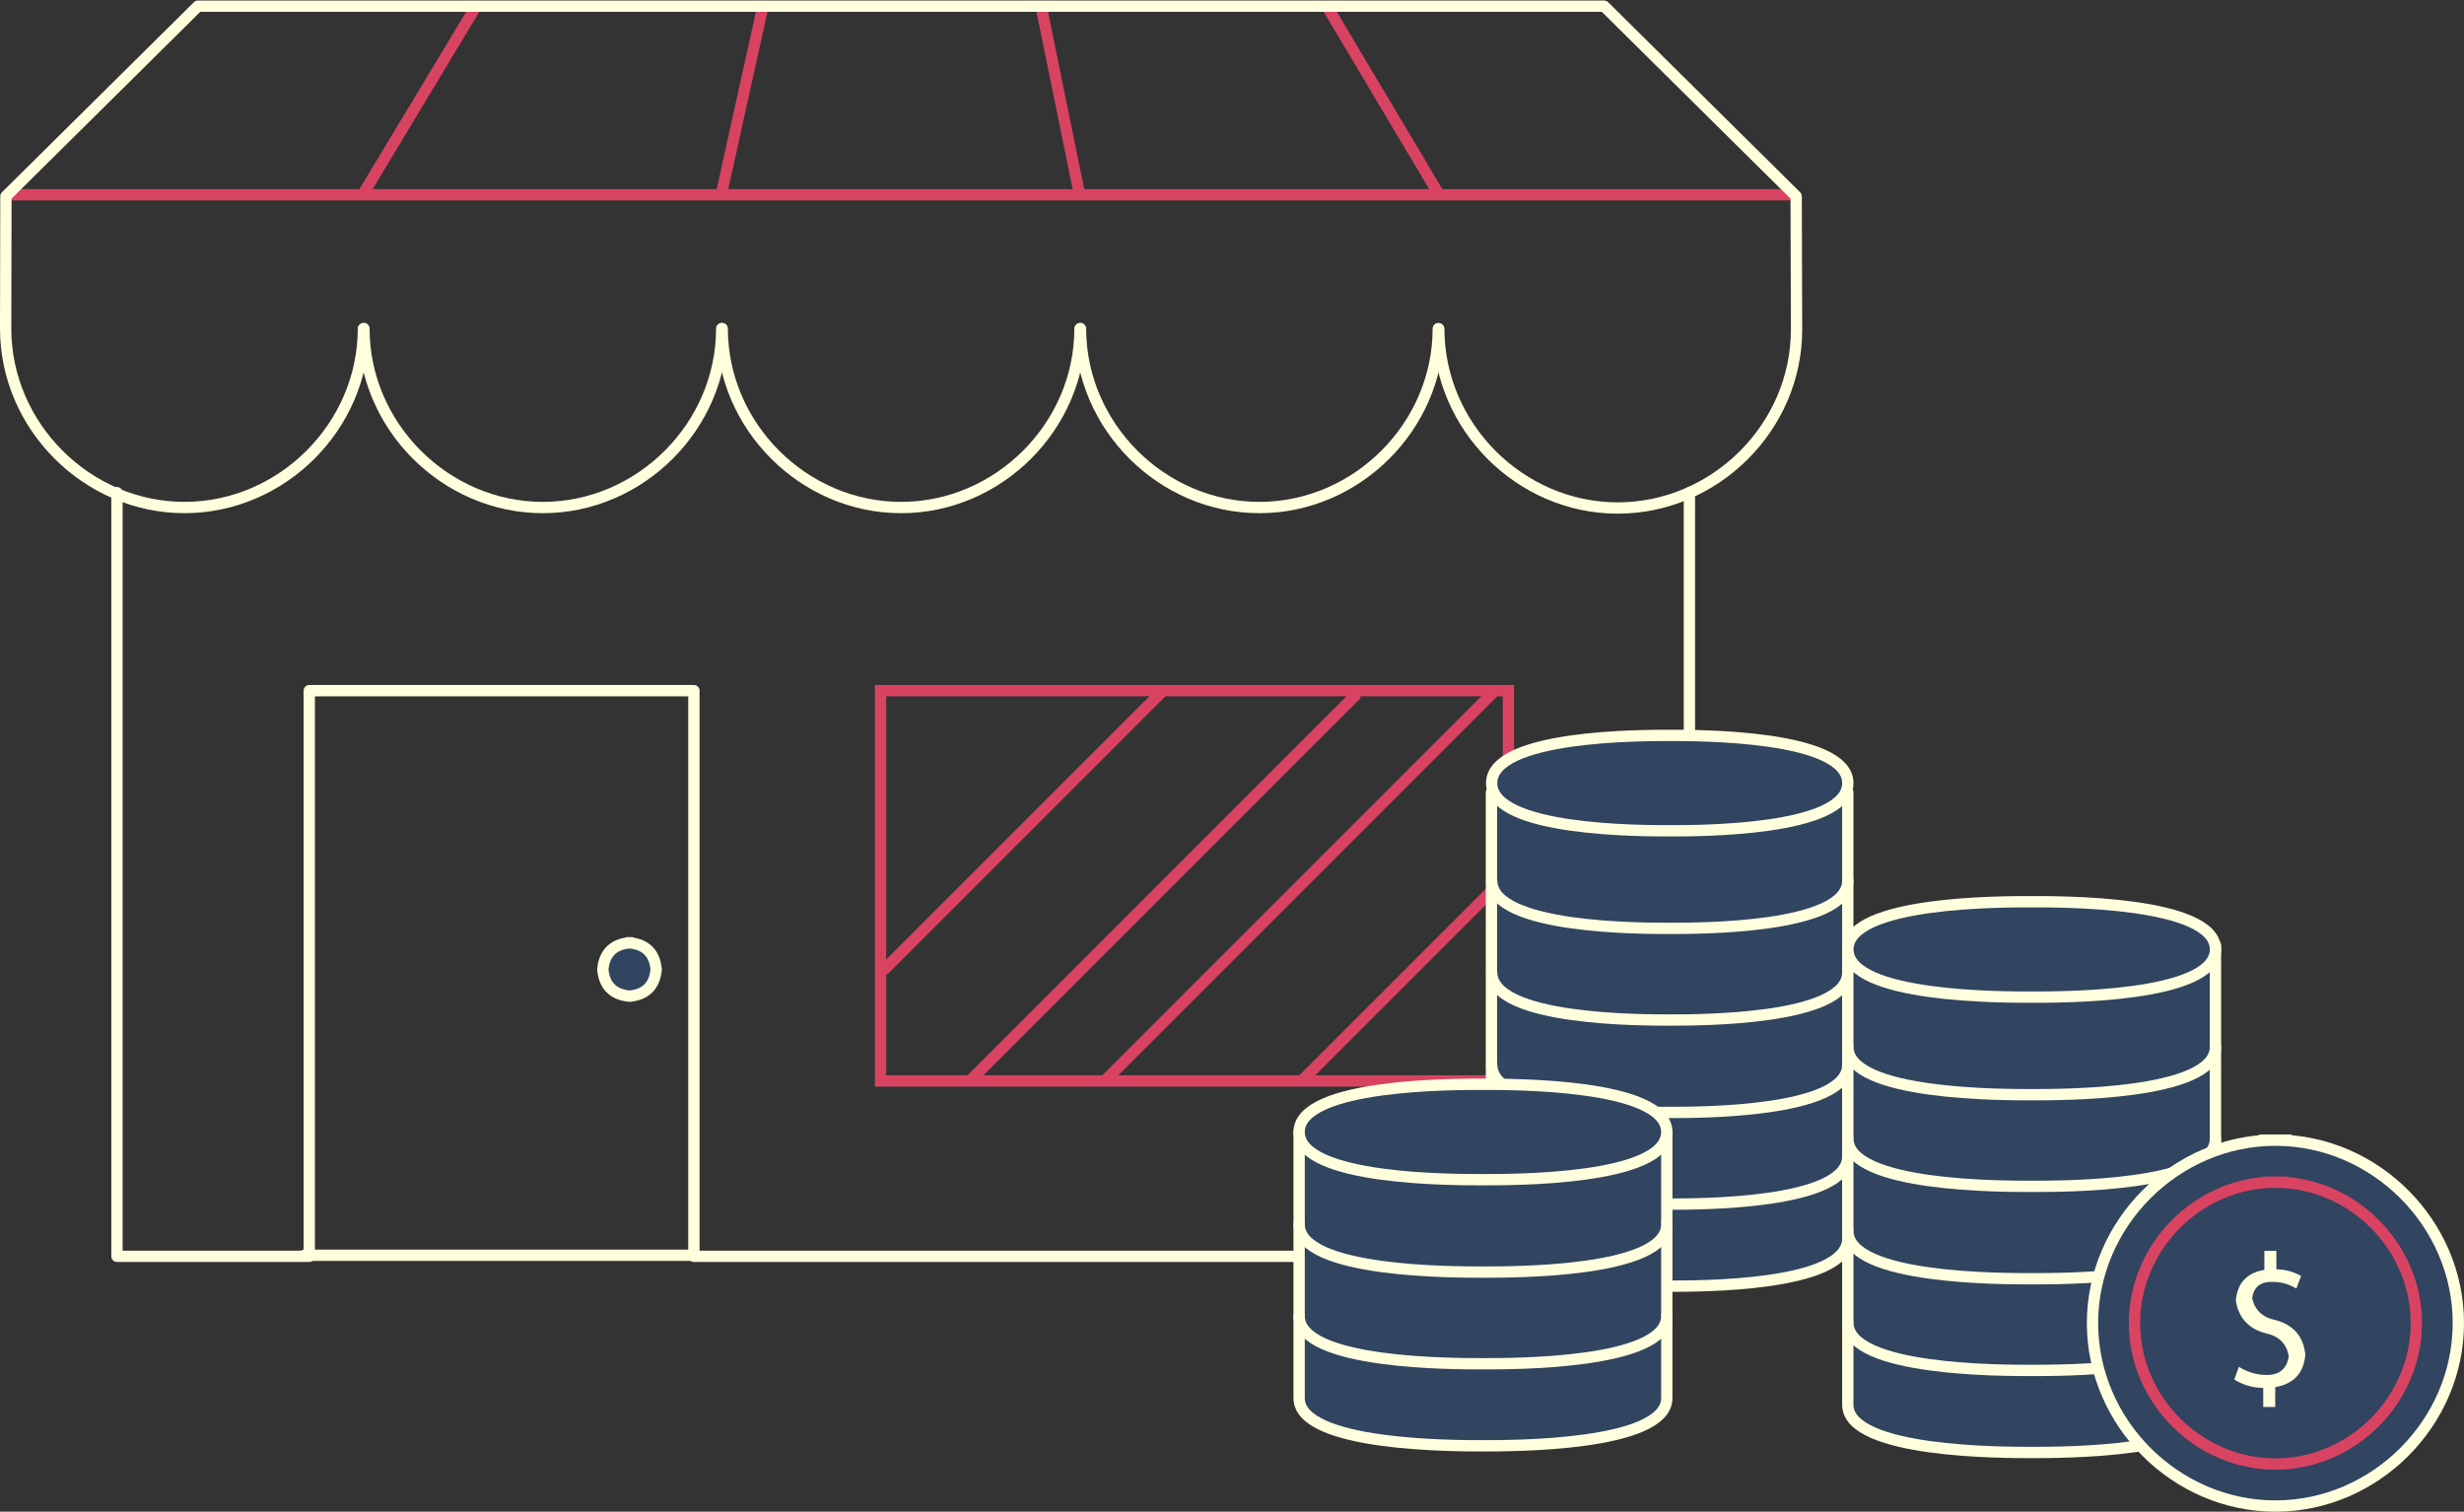 <?xml version="1.0" encoding="utf-8"?>
<!-- Generator: Adobe Illustrator 15.0.0, SVG Export Plug-In . SVG Version: 6.00 Build 0)  -->
<svg version="1.2" baseProfile="tiny" id="Layer_1" xmlns="http://www.w3.org/2000/svg" xmlns:xlink="http://www.w3.org/1999/xlink"
	 x="0px" y="0px" width="435.617px" height="267.242px" viewBox="0 0 435.617 267.242" overflow="inherit" xml:space="preserve">
<rect x="0" y="0" width="435.617" height="267.242" fill="#333333" stroke="none"/>
<g>
	<path fill="none" stroke="#d94362" stroke-width="2" stroke-miterlimit="10" d="M64.342,34.045
		c6.727-11.176,13.455-22.353,20.182-33.529"/>
	<path fill="none" stroke="#d94362" stroke-width="2" stroke-miterlimit="10" d="M254.204,34.045
		c-6.646-11.161-13.29-22.322-19.935-33.483"/>
	<path fill="none" stroke="#d94362" stroke-width="2" stroke-miterlimit="10" d="M127.562,34.175
		c2.483-11.22,4.966-22.439,7.449-33.659"/>
	<path fill="none" stroke="#d94362" stroke-width="2" stroke-miterlimit="10" d="M190.811,34.175
		c-2.291-11.22-4.582-22.439-6.872-33.659"/>
	<path fill="none" stroke="#d94362" stroke-width="2" stroke-miterlimit="10" d="M1.048,34.433c105.501,0,211.002,0,316.503,0"/>
	<path fill="none" stroke="#ffffde" stroke-width="2" stroke-linecap="round" stroke-linejoin="round" stroke-miterlimit="10" d="
		M298.677,87.094c0,45,0,90,0,135c-58.667,0-117.333,0-176,0c0-33.333,0-66.667,0-100c-22.667,0-45.333,0-68,0
		c0,33.333,0,66.667,0,100c-11.333,0-22.667,0-34,0c0-45,0-90,0-135"/>
	<path fill="none" stroke="#ffffde" stroke-width="2" stroke-linecap="round" stroke-linejoin="round" stroke-miterlimit="10" d="
		M64.342,58.095c0,17.24,14.385,31.627,31.625,31.627c17.241,0,31.626-14.387,31.626-31.627"/>
	<path fill="none" stroke="#ffffde" stroke-width="2" stroke-linecap="round" stroke-linejoin="round" stroke-miterlimit="10" d="
		M127.685,58.095c0,17.24,14.384,31.627,31.625,31.627c17.241,0,31.626-14.387,31.626-31.627"/>
	<path fill="none" stroke="#ffffde" stroke-width="2" stroke-linecap="round" stroke-linejoin="round" stroke-miterlimit="10" d="
		M191.026,58.095c0,17.24,14.384,31.627,31.625,31.627c17.241,0,31.626-14.387,31.626-31.627"/>
	<path fill="none" stroke="#ffffde" stroke-width="2" stroke-linecap="round" stroke-linejoin="round" stroke-miterlimit="10" d="
		M64.251,58.095c0,17.24-14.385,31.627-31.626,31.625C15.385,89.72,1,75.334,1,58.095c0.016-7.798,0.031-15.597,0.047-23.396
		C12.363,23.498,23.678,12.295,34.993,1.094c82.87,0,165.74,0,248.61,0c11.315,11.202,22.63,22.404,33.945,33.605
		c0.023,7.855,0.047,15.711,0.069,23.567c-0.002,17.246-14.403,31.54-31.625,31.54c-17.25,0-31.626-14.431-31.626-31.668"/>
	<path fill="none" stroke="#d94362" stroke-width="2" stroke-miterlimit="10" d="M155.677,122.093c37,0,74,0,111,0c0,23,0,46,0,69
		c-37,0-74,0-111,0C155.677,168.093,155.677,145.093,155.677,122.093L155.677,122.093z"/>
	<path fill="none" d="M53.827,221.907c22.802,0,45.604,0,68.405,0"/>
	<path fill="none" stroke="#ffffde" stroke-width="2" stroke-linecap="round" stroke-linejoin="round" stroke-miterlimit="10" d="
		M53.827,221.907c22.802,0,45.604,0,68.405,0"/>
	<path fill="#314460" d="M116.011,171.387c-0.27,2.876-1.843,4.45-4.719,4.721c-2.876-0.271-4.449-1.844-4.718-4.721
		c0.27-2.875,1.842-4.448,4.718-4.719C114.168,166.938,115.74,168.512,116.011,171.387"/>
	<path fill="none" stroke="#ffffde" stroke-width="2" stroke-linecap="round" stroke-linejoin="round" stroke-miterlimit="10" d="
		M111.292,166.668c2.876,0.271,4.449,1.843,4.719,4.719c-0.27,2.876-1.842,4.449-4.719,4.719c-2.876-0.27-4.45-1.843-4.72-4.719
		C106.843,168.511,108.416,166.938,111.292,166.668C112.595,166.668,109.989,166.668,111.292,166.668z"/>
	<path fill="none" stroke="#d94362" stroke-width="2" stroke-miterlimit="10" d="M156.154,171.566
		c16.491-16.491,32.982-32.981,49.474-49.473"/>
	<path fill="none" stroke="#d94362" stroke-width="2" stroke-miterlimit="10" d="M171.493,191.055
		c22.801-22.802,45.603-45.604,68.404-68.406"/>
	<path fill="none" stroke="#d94362" stroke-width="2" stroke-miterlimit="10" d="M195.479,190.908
		c22.938-22.938,45.877-45.875,68.815-68.813"/>
	<path fill="none" stroke="#d94362" stroke-width="2" stroke-miterlimit="10" d="M230.16,191.055
		c17.229-17.229,34.456-34.456,51.684-51.685"/>
	<path fill="#314460" d="M263.677,140.094c0,26.28,0,52.562,0,78.842c0,8.58,26.777,8.433,31.5,8.433c4.721,0,31.5,0.151,31.5-8.427
		c0-26.282,0-52.565,0-78.848"/>
	<path fill="none" stroke="#ffffde" stroke-width="2" stroke-linecap="round" stroke-linejoin="round" stroke-miterlimit="10" d="
		M263.677,140.094c0,26.28,0,52.562,0,78.842c0,8.58,26.777,8.433,31.5,8.433c4.721,0,31.5,0.151,31.5-8.427
		c0-26.282,0-52.565,0-78.848"/>
	<path fill="#314460" d="M326.68,204.43c0,8.525-26.758,8.432-31.482,8.432s-31.48,0.094-31.48-8.432"/>
	<path fill="none" stroke="#ffffde" stroke-width="2" stroke-linecap="round" stroke-linejoin="round" stroke-miterlimit="10" d="
		M326.68,204.43c0,8.525-26.758,8.432-31.482,8.432s-31.48,0.094-31.48-8.432"/>
	<path fill="#314460" d="M326.68,188.227c0,8.524-26.759,8.431-31.482,8.431c-4.725,0-31.48,0.093-31.48-8.431"/>
	<path fill="none" stroke="#ffffde" stroke-width="2" stroke-linecap="round" stroke-linejoin="round" stroke-miterlimit="10" d="
		M326.68,188.227c0,8.524-26.759,8.431-31.482,8.431c-4.725,0-31.48,0.093-31.48-8.431"/>
	<path fill="#314460" d="M326.68,171.891c0,8.525-26.758,8.432-31.482,8.432s-31.48,0.094-31.48-8.432"/>
	<path fill="none" stroke="#ffffde" stroke-width="2" stroke-linecap="round" stroke-linejoin="round" stroke-miterlimit="10" d="
		M326.68,171.891c0,8.525-26.758,8.432-31.482,8.432s-31.48,0.094-31.48-8.432"/>
	<path fill="#314460" d="M326.68,155.688c0,8.524-26.759,8.431-31.482,8.431c-4.725,0-31.48,0.093-31.48-8.431"/>
	<path fill="none" stroke="#ffffde" stroke-width="2" stroke-linecap="round" stroke-linejoin="round" stroke-miterlimit="10" d="
		M326.68,155.688c0,8.524-26.759,8.431-31.482,8.431c-4.725,0-31.48,0.093-31.48-8.431"/>
	<path fill="#314460" d="M326.68,138.438c0,8.525-26.758,8.432-31.482,8.432s-31.48,0.094-31.48-8.432
		c0-8.522,26.758-8.43,31.48-8.43C299.921,130.008,326.68,129.915,326.68,138.438"/>
	<path fill="none" stroke="#ffffde" stroke-width="2" stroke-linecap="round" stroke-linejoin="round" stroke-miterlimit="10" d="
		M295.198,130.007c4.725,0,31.482-0.094,31.482,8.431c0,8.525-26.758,8.432-31.482,8.432s-31.481,0.094-31.481-8.432
		C263.716,129.913,290.473,130.007,295.198,130.007C303.891,130.007,286.504,130.007,295.198,130.007z"/>
	<path fill="#314460" d="M229.677,200.094c0,15.689,0,31.378,0,47.067c0,8.526,27.765,8.432,32.5,8.432s32.5,0.099,32.5-8.427
		c0-15.69,0-31.382,0-47.072"/>
	<path fill="none" stroke="#ffffde" stroke-width="2" stroke-linecap="round" stroke-linejoin="round" stroke-miterlimit="10" d="
		M229.677,200.094c0,15.689,0,31.378,0,47.067c0,8.526,27.765,8.432,32.5,8.432s32.5,0.099,32.5-8.427c0-15.69,0-31.382,0-47.072"/>
	<path fill="#314460" d="M326.677,167.094c0,27.081,0,54.162,0,81.243c0,8.526,27.764,8.435,32.5,8.435
		c4.735,0,32.5,0.096,32.5-8.429c0-27.083,0-54.166,0-81.249"/>
	<path fill="none" stroke="#ffffde" stroke-width="2" stroke-linecap="round" stroke-linejoin="round" stroke-miterlimit="10" d="
		M326.677,167.094c0,27.081,0,54.162,0,81.243c0,8.526,27.764,8.435,32.5,8.435c4.735,0,32.5,0.096,32.5-8.429
		c0-27.083,0-54.166,0-81.249"/>
	<path fill="#314460" d="M294.677,232.655c0,8.578-27.77,8.431-32.5,8.431c-4.731,0-32.5,0.148-32.5-8.431"/>
	<path fill="none" stroke="#ffffde" stroke-width="2" stroke-linecap="round" stroke-linejoin="round" stroke-miterlimit="10" d="
		M294.677,232.655c0,8.578-27.77,8.431-32.5,8.431c-4.731,0-32.5,0.148-32.5-8.431"/>
	<path fill="#314460" d="M294.677,216.452c0,8.578-27.77,8.43-32.5,8.43s-32.5,0.148-32.5-8.43"/>
	<path fill="none" stroke="#ffffde" stroke-width="2" stroke-linecap="round" stroke-linejoin="round" stroke-miterlimit="10" d="
		M294.677,216.452c0,8.578-27.77,8.43-32.5,8.43s-32.5,0.148-32.5-8.43"/>
	<path fill="#314460" d="M294.677,200.117c0,8.577-27.77,8.431-32.5,8.431s-32.5,0.147-32.5-8.431c0-8.576,27.771-8.43,32.5-8.43
		S294.677,191.541,294.677,200.117"/>
	<path fill="none" stroke="#ffffde" stroke-width="2" stroke-linecap="round" stroke-linejoin="round" stroke-miterlimit="10" d="
		M262.177,191.686c4.731,0,32.5-0.147,32.5,8.432c0,8.578-27.77,8.431-32.5,8.431s-32.5,0.147-32.5-8.431
		C229.677,191.538,257.446,191.686,262.177,191.686C271.152,191.686,253.202,191.686,262.177,191.686z"/>
	<path fill="#314460" d="M391.68,167.84c0,8.578-27.763,8.432-32.494,8.432s-32.493,0.146-32.493-8.432
		c0-8.576,27.763-8.43,32.493-8.43C363.915,159.41,391.68,159.264,391.68,167.84"/>
	<path fill="none" stroke="#ffffde" stroke-width="2" stroke-linecap="round" stroke-linejoin="round" stroke-miterlimit="10" d="
		M359.186,159.409c4.73,0,32.494-0.146,32.494,8.431c0,8.578-27.763,8.432-32.494,8.432s-32.494,0.146-32.494-8.432
		C326.692,159.263,354.455,159.409,359.186,159.409C368.158,159.409,350.213,159.409,359.186,159.409z"/>
	<path fill="#314460" d="M391.68,233.832c0,8.576-27.764,8.432-32.494,8.432c-4.731,0-32.493,0.146-32.493-8.432"/>
	<path fill="none" stroke="#ffffde" stroke-width="2" stroke-linecap="round" stroke-linejoin="round" stroke-miterlimit="10" d="
		M391.68,233.832c0,8.576-27.764,8.432-32.494,8.432c-4.731,0-32.493,0.146-32.493-8.432"/>
	<path fill="#314460" d="M391.68,217.628c0,8.577-27.764,8.431-32.494,8.431c-4.731,0-32.493,0.148-32.493-8.431"/>
	<path fill="none" stroke="#ffffde" stroke-width="2" stroke-linecap="round" stroke-linejoin="round" stroke-miterlimit="10" d="
		M391.68,217.628c0,8.577-27.764,8.431-32.494,8.431c-4.731,0-32.493,0.148-32.493-8.431"/>
	<path fill="#314460" d="M391.68,201.293c0,8.578-27.763,8.432-32.494,8.432s-32.493,0.146-32.493-8.432"/>
	<path fill="none" stroke="#ffffde" stroke-width="2" stroke-linecap="round" stroke-linejoin="round" stroke-miterlimit="10" d="
		M391.68,201.293c0,8.578-27.763,8.432-32.494,8.432s-32.493,0.146-32.493-8.432"/>
	<path fill="#314460" d="M391.68,185.089c0,8.578-27.763,8.431-32.494,8.431s-32.493,0.148-32.493-8.431"/>
	<path fill="none" stroke="#ffffde" stroke-width="2" stroke-linecap="round" stroke-linejoin="round" stroke-miterlimit="10" d="
		M391.68,185.089c0,8.578-27.763,8.431-32.494,8.431s-32.493,0.148-32.493-8.431"/>
	<path fill="#314460" d="M434.617,233.902c0,17.629-14.711,32.34-32.34,32.34s-32.339-14.711-32.339-32.34
		c0-17.628,14.711-32.34,32.339-32.34C419.906,201.562,434.617,216.273,434.617,233.902"/>
	<path fill="none" stroke="#ffffde" stroke-width="2" stroke-linecap="round" stroke-linejoin="round" stroke-miterlimit="10" d="
		M402.279,201.562c17.63,0,32.339,14.711,32.339,32.34s-14.71,32.339-32.339,32.339s-32.339-14.71-32.339-32.339
		S384.649,201.562,402.279,201.562C411.209,201.562,393.348,201.562,402.279,201.562z"/>
	<path fill="none" stroke="#d94362" stroke-width="2" stroke-miterlimit="10" d="M402.278,208.988
		c13.581,0,24.914,11.333,24.914,24.914s-11.333,24.914-24.914,24.914s-24.914-11.333-24.914-24.914
		S388.697,208.988,402.278,208.988C409.157,208.988,395.398,208.988,402.278,208.988z"/>
	<g>
		<path fill="#ffffde" d="M400.122,248.723c0-1.122,0-2.243,0-3.365c-1.849-0.017-3.554-0.51-5.115-1.481
			c0.269-0.752,0.538-1.504,0.808-2.255c1.464,0.936,3.068,1.418,4.813,1.447c2.333,0.033,3.669-1.066,4.006-3.299
			c-0.349-2.134-1.617-3.469-3.805-4.006c-3.206-0.752-5.058-2.705-5.554-5.856c0.272-3.084,1.955-4.892,5.049-5.421
			c0-1.122,0-2.243,0-3.365c0.707,0,1.414,0,2.121,0c0,1.089,0,2.177,0,3.266c1.562,0.029,3.021,0.422,4.375,1.178
			c-0.279,0.741-0.56,1.482-0.841,2.223c-1.293-0.781-2.707-1.174-4.241-1.178c-2.145-0.036-3.334,0.94-3.567,2.929
			c0.497,2.121,1.889,3.4,4.174,3.837c3.181,0.887,4.92,2.929,5.218,6.126c-0.266,3.239-2.038,5.147-5.318,5.724
			c0,1.167,0,2.333,0,3.5c-0.707,0-1.415,0-2.122,0C400.122,248.724,400.122,248.724,400.122,248.723L400.122,248.723z"/>
	</g>
</g>
</svg>
